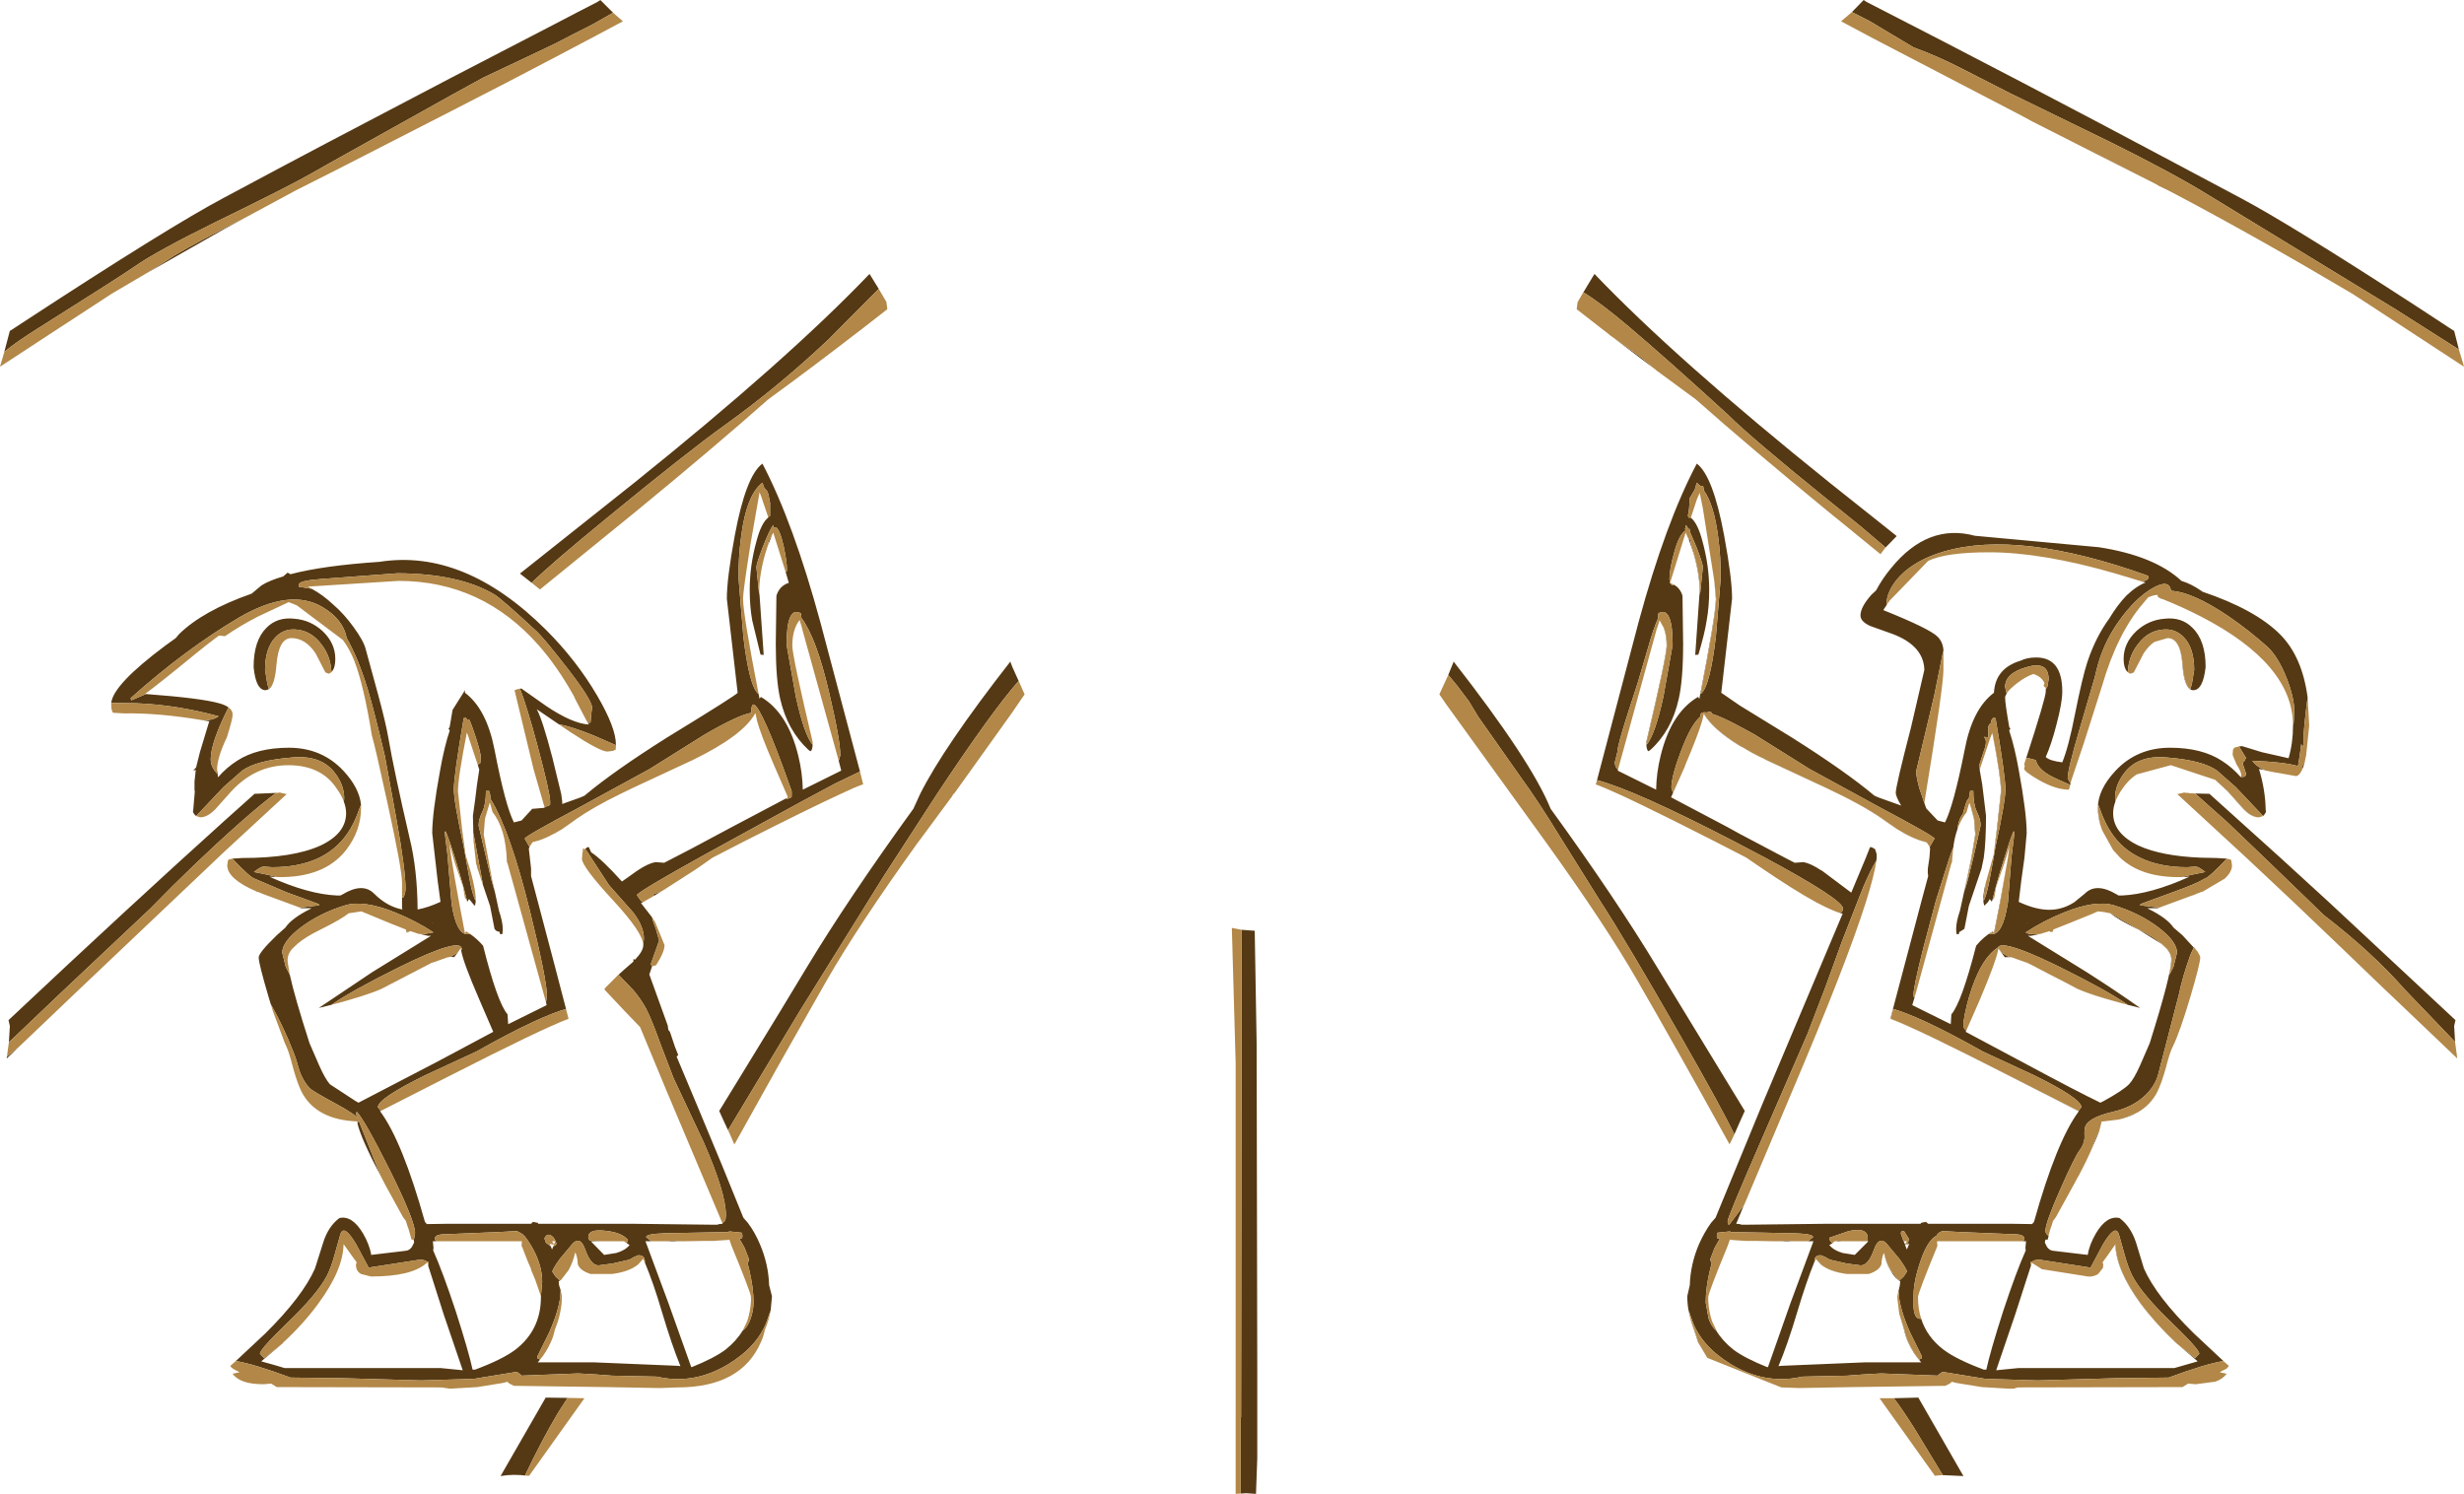 <?xml version="1.0" encoding="UTF-8" standalone="no"?>
<svg xmlns:ffdec="https://www.free-decompiler.com/flash" xmlns:xlink="http://www.w3.org/1999/xlink" ffdec:objectType="shape" height="235.05px" width="387.65px" xmlns="http://www.w3.org/2000/svg">
  <g transform="matrix(1.0, 0.0, 0.0, 1.0, 269.05, 45.95)">
    <path d="M22.3 -44.05 L24.15 -45.95 24.6 -45.65 Q49.0 -33.15 73.2 -20.25 L83.35 -14.85 Q91.1 -10.75 110.75 2.0 L115.1 4.85 116.85 6.0 117.05 6.1 117.8 9.05 107.9 2.75 78.25 -15.35 Q72.8 -18.7 63.25 -23.45 L47.25 -31.25 39.7 -35.1 Q35.95 -37.05 32.0 -38.5 L25.05 -42.65 22.3 -44.05 M70.1 -17.0 L60.8 -21.7 Q61.35 -21.45 61.95 -21.15 L70.1 -17.0 M91.7 68.15 L91.8 67.75 91.9 65.95 Q91.9 63.85 90.7 60.75 89.35 57.35 87.65 55.8 84.8 53.25 81.6 51.05 75.8 47.1 72.3 47.0 L72.5 47.0 Q72.25 45.05 69.5 46.65 L68.95 47.0 Q66.2 48.85 63.65 52.75 62.4 54.7 61.65 56.7 61.05 58.2 60.5 60.65 L58.1 68.85 Q56.25 75.15 56.25 76.5 L56.7 77.35 56.65 77.55 54.85 76.75 Q51.55 75.35 51.25 73.65 L50.1 73.35 49.7 73.4 Q52.8 63.85 52.8 62.85 L52.8 62.5 53.05 62.1 53.25 60.95 Q53.25 58.0 49.85 59.0 46.4 59.95 46.4 62.15 L46.65 63.15 46.4 63.7 Q46.4 64.75 47.05 68.4 L47.1 68.55 47.25 68.65 47.05 69.0 Q47.9 71.55 48.55 75.2 49.8 82.0 49.8 85.15 L49.45 89.0 48.95 92.6 48.55 95.95 48.65 96.0 Q51.25 97.2 53.35 97.2 55.45 97.2 57.3 96.0 L58.95 94.65 Q60.75 92.85 64.0 94.8 L64.25 94.95 64.8 94.95 Q69.3 94.75 75.4 92.0 L74.2 92.05 75.7 91.7 77.9 91.25 Q76.9 90.45 76.4 90.4 L75.05 90.5 Q70.7 90.5 67.65 89.0 64.9 87.7 63.2 85.2 62.1 83.65 61.25 81.15 L61.05 80.7 61.05 81.15 Q61.05 82.95 61.65 84.65 61.0 82.95 61.0 81.15 61.0 78.3 63.75 75.35 67.15 71.7 72.35 71.7 77.35 71.7 80.5 73.75 82.15 74.8 83.5 76.35 L83.5 76.3 83.6 76.3 84.1 76.25 84.25 76.05 84.3 75.75 83.8 74.25 Q83.8 73.95 84.05 73.8 L84.3 73.3 83.2 71.5 83.7 71.45 86.8 72.4 91.0 73.35 Q91.7 70.95 91.7 68.25 L91.7 68.15 M70.85 48.2 L70.9 48.15 71.1 48.3 70.85 48.2 M94.0 63.8 Q93.35 68.65 93.35 70.4 L93.4 71.1 93.35 71.55 93.0 71.15 92.75 72.95 92.5 74.45 92.5 74.6 Q90.4 73.95 85.3 73.75 85.85 74.6 87.2 75.2 L86.35 75.05 Q87.35 78.35 87.4 81.5 87.55 81.8 87.2 82.2 L87.0 82.45 82.7 77.9 79.75 75.3 Q77.5 73.7 72.05 73.25 67.3 72.75 65.1 75.75 63.7 77.6 63.7 79.65 L63.75 80.2 Q63.4 81.1 63.4 82.0 63.4 85.2 67.4 87.1 71.0 88.75 77.2 89.0 L79.65 89.05 81.3 89.15 Q78.5 92.1 77.8 92.3 76.5 93.1 72.75 94.45 L68.5 96.0 67.7 96.3 67.65 96.5 70.65 96.85 70.4 96.95 68.8 96.95 68.95 97.05 Q71.95 98.55 72.9 100.0 L74.3 101.2 76.7 103.8 76.1 103.1 75.55 104.3 Q74.3 107.8 73.75 110.5 L70.5 123.05 Q70.0 124.9 68.5 126.35 66.55 128.25 63.3 129.0 59.25 129.95 58.95 131.55 58.85 132.05 58.9 133.15 58.8 134.15 58.15 135.0 57.3 136.15 55.1 141.15 52.75 146.45 52.75 147.7 52.75 148.2 53.25 148.5 L53.1 149.1 52.75 149.1 52.65 149.55 53.0 150.25 Q53.4 150.8 53.95 150.85 L59.4 151.5 Q59.65 149.9 60.7 148.1 62.4 145.25 64.4 145.7 66.15 147.0 67.0 149.55 L68.25 153.65 Q70.2 158.05 76.1 163.85 L80.75 168.2 Q77.95 168.65 72.15 170.8 L63.8 170.9 51.55 171.25 43.3 171.0 36.55 169.9 35.8 170.45 35.95 170.5 26.9 170.15 24.2 170.3 21.55 170.5 14.55 170.65 14.05 170.75 Q8.55 171.85 3.35 168.75 -1.35 165.9 -2.8 161.9 L-3.4 160.2 Q-3.15 161.7 -2.5 163.25 L-1.85 165.25 -0.45 167.7 -1.9 165.25 -2.55 163.25 Q-3.6 160.55 -3.6 158.0 L-3.2 156.25 Q-3.1 152.95 -1.75 149.8 -0.9 147.9 0.15 146.45 L0.85 145.65 8.2 127.8 20.85 97.8 20.4 97.7 Q20.9 97.5 20.9 97.0 20.9 95.6 8.65 89.0 L4.65 86.9 3.8 86.45 Q-11.85 78.35 -17.8 76.8 L-11.25 51.9 Q-7.0 36.25 -2.1 27.0 0.45 28.9 2.2 38.3 3.45 45.05 3.45 48.25 L2.6 55.65 1.75 63.05 4.65 65.05 12.95 70.15 Q21.4 75.5 25.85 79.25 L26.55 79.55 30.05 80.8 Q29.2 79.35 29.2 78.8 29.2 77.75 31.6 68.5 L33.7 59.45 Q33.6 55.65 28.7 53.8 L25.2 52.55 Q23.65 51.85 23.65 50.9 23.65 49.55 25.4 47.6 L26.05 47.0 26.1 46.95 Q27.15 45.0 28.5 43.4 34.25 36.35 41.65 38.35 L61.15 40.15 Q69.9 41.5 74.15 45.45 75.65 45.9 77.25 47.0 L77.45 47.15 Q85.75 49.95 89.65 53.85 93.15 57.35 94.0 63.8 M93.25 74.9 L93.05 74.8 93.6 73.75 93.25 74.9 M86.3 82.65 Q85.15 82.65 83.9 81.35 L81.4 78.55 79.45 76.75 81.45 78.55 83.95 81.35 Q85.15 82.6 86.3 82.65 M117.2 118.0 L116.2 116.95 109.3 109.75 Q104.05 103.8 96.5 98.0 L94.45 96.0 87.2 89.0 81.35 83.4 76.3 78.9 78.55 78.95 89.7 89.0 97.35 96.0 117.25 114.55 117.25 114.6 117.05 115.5 117.2 118.0 M67.95 45.55 L68.65 45.35 69.0 45.0 68.9 44.65 Q48.55 37.35 36.7 40.85 32.3 42.15 29.8 44.75 28.75 45.9 28.25 47.0 27.75 48.05 27.75 49.1 L27.75 49.25 28.2 48.6 27.3 49.95 27.25 50.05 Q34.6 53.0 35.8 54.25 36.6 55.05 36.7 56.3 L36.7 56.45 36.55 57.05 35.25 63.5 32.4 75.45 Q32.4 76.1 32.9 78.05 L33.7 80.4 34.0 81.25 35.8 83.15 36.95 83.45 Q38.3 80.8 40.05 72.0 41.25 65.6 44.65 63.05 44.85 59.2 48.85 58.0 49.85 57.5 51.3 57.5 55.4 57.5 55.4 62.85 55.4 64.6 54.5 68.0 53.7 71.15 52.8 73.15 53.35 73.75 55.4 74.0 56.4 71.55 57.4 66.4 58.55 60.65 59.35 58.2 60.65 54.3 62.8 51.35 64.1 49.2 65.5 47.75 L66.35 47.0 Q67.4 46.15 68.5 45.7 L67.95 45.55 M-14.5 75.15 L-14.55 75.3 -8.5 78.3 Q-8.45 75.65 -7.8 73.0 -6.15 66.2 -1.9 63.7 L-1.7 64.0 Q0.9 50.7 0.9 48.25 L0.65 45.45 0.95 48.25 Q0.95 50.65 -1.5 63.25 -0.05 62.2 0.9 54.25 L1.65 45.1 Q1.7 41.8 1.25 38.45 0.6 33.45 -1.0 31.2 L-1.0 31.05 -1.1 30.55 -1.5 30.5 -1.55 30.5 -2.1 30.0 -2.4 31.0 -2.4 31.05 -3.25 32.5 Q-3.25 34.3 -3.5 35.15 L-3.4 35.5 -3.05 35.5 -2.9 35.1 -3.05 35.5 Q-1.95 36.35 -1.2 39.25 -0.15 43.05 -0.15 46.85 -0.15 49.5 -0.55 51.7 -0.85 53.7 -1.85 57.05 L-2.35 57.1 -1.65 47.1 Q-1.65 44.45 -2.6 41.15 L-3.35 38.95 -3.3 38.75 -3.15 39.0 -2.95 39.9 -2.55 41.15 Q-1.6 44.45 -1.6 47.1 L-1.6 47.15 -1.65 47.7 -1.55 47.2 -1.15 43.3 Q-1.15 42.75 -2.15 40.15 L-3.15 37.8 -3.15 37.75 -3.25 37.25 -3.4 37.3 -3.8 36.65 -3.95 37.3 -3.85 37.5 Q-4.9 38.15 -5.65 40.95 -6.4 43.6 -6.4 45.15 L-6.35 45.75 -6.0 46.15 -5.7 46.05 Q-4.7 46.6 -4.35 47.8 L-4.25 55.35 Q-4.25 61.0 -4.95 64.05 -6.05 69.0 -9.4 72.05 L-9.7 72.25 Q-10.05 72.1 -10.05 70.8 -6.85 57.25 -6.85 55.65 -6.85 54.0 -7.3 52.85 L-7.3 52.75 Q-6.8 53.95 -6.8 55.65 -6.8 57.25 -10.0 70.8 L-10.0 71.25 Q-8.65 69.6 -7.35 63.65 L-5.9 55.5 Q-5.9 49.3 -8.15 50.55 L-8.2 51.35 Q-8.95 53.05 -9.75 55.9 L-11.4 61.5 -13.15 66.9 Q-14.6 71.5 -14.6 72.4 L-14.8 73.2 -15.0 74.0 Q-15.0 74.7 -14.5 75.15 M-1.15 34.0 L-1.65 31.6 -1.65 31.5 -1.15 34.0 M27.55 40.25 L27.6 40.2 23.85 37.0 18.9 33.0 Q6.45 22.95 2.8 19.3 -7.05 10.3 -12.85 5.4 -17.35 1.6 -19.95 0.05 L-20.4 0.8 -18.2 -2.85 Q-5.35 10.6 18.8 30.0 L27.6 37.0 29.35 38.4 27.55 40.25 M-15.4 7.05 L-10.85 10.3 -8.6 12.2 -15.4 7.05 M34.0 86.55 L34.05 86.55 34.55 87.3 35.3 86.0 Q35.3 85.65 26.55 81.0 L15.65 75.05 6.95 69.6 4.65 68.35 Q1.75 66.8 0.25 66.35 L0.2 66.2 0.1 66.0 -0.55 66.15 Q-1.55 66.0 -1.55 66.7 L-1.55 66.8 Q-2.95 68.05 -4.3 71.5 -6.1 76.05 -6.1 78.0 L-5.85 78.8 -5.65 78.4 -6.15 79.5 2.75 84.2 4.65 85.25 11.75 89.0 13.3 89.8 14.7 89.7 Q15.8 89.9 17.4 90.95 L17.6 91.05 22.2 94.5 24.5 89.0 25.15 87.35 25.4 87.35 25.95 87.65 26.2 88.45 26.2 89.0 26.15 89.45 Q25.25 90.9 24.1 93.6 L23.15 96.0 20.75 102.15 18.1 109.45 15.3 116.75 7.85 133.9 Q2.75 145.6 2.75 146.2 L2.8 146.65 3.0 146.75 5.3 143.7 4.1 146.6 4.65 146.65 4.95 146.75 5.6 146.75 18.5 146.6 33.1 146.6 33.2 146.45 33.95 146.3 34.3 146.6 47.25 146.6 50.65 146.65 50.95 146.3 Q54.5 133.6 58.0 128.9 L47.2 123.4 Q32.45 115.85 28.35 114.35 L33.2 96.0 34.3 91.9 Q34.2 91.4 34.25 90.7 L34.5 89.0 34.6 87.6 Q34.6 87.2 34.0 86.55 M-1.0 66.35 L-1.0 66.25 Q0.35 68.75 4.65 71.35 6.5 72.5 8.9 73.65 L18.35 78.05 20.3 79.0 Q24.5 81.05 27.15 82.9 L27.7 83.3 29.4 84.5 30.75 85.25 Q32.45 86.2 33.85 86.5 L33.95 86.55 Q31.95 86.1 29.4 84.5 L27.65 83.3 27.1 82.9 Q23.85 80.65 18.3 78.05 L8.85 73.65 4.65 71.4 Q0.4 68.8 -1.0 66.35 M41.05 81.2 L41.05 81.05 41.55 82.85 41.75 85.35 41.15 89.0 40.45 92.35 40.0 94.35 40.55 92.45 41.4 89.0 42.55 83.95 Q42.55 82.95 41.95 81.75 41.4 80.6 41.4 78.5 L40.9 78.5 40.7 79.7 Q40.4 79.85 40.2 80.6 L39.8 81.9 39.8 82.1 Q39.1 82.85 38.9 84.55 38.45 85.8 38.25 87.4 L37.9 88.3 37.65 89.0 35.5 95.8 35.45 96.0 33.5 103.35 Q32.0 109.3 32.0 110.5 32.0 111.1 32.15 110.9 L32.4 110.15 31.8 112.2 37.85 115.2 37.95 113.65 Q39.55 111.8 41.85 102.85 43.0 101.45 44.45 100.6 L44.5 100.65 43.9 101.0 44.3 101.05 Q46.05 101.05 46.8 96.3 L46.85 96.0 47.2 91.5 47.4 89.0 47.45 88.55 47.9 84.9 47.7 84.9 Q47.05 86.5 46.3 89.0 45.65 91.0 44.95 93.55 L44.9 93.75 44.4 95.7 44.25 95.9 44.0 95.5 43.7 96.0 43.15 96.55 43.1 96.45 43.0 96.0 42.95 95.65 Q42.95 94.6 43.4 92.8 L43.0 95.65 43.0 95.85 Q43.45 95.05 43.9 92.8 L44.6 89.0 44.9 87.25 Q46.45 80.15 46.45 78.25 46.45 76.15 44.9 67.05 L44.55 67.0 Q44.25 67.15 44.15 67.85 43.75 68.05 43.75 68.65 L43.75 70.05 43.05 70.0 Q43.7 70.5 43.1 72.1 L42.3 74.55 Q42.3 74.95 42.4 74.95 L42.45 74.95 42.65 74.4 42.4 75.15 42.8 77.45 43.1 79.9 43.4 82.4 Q43.4 86.5 43.05 89.0 L42.7 90.7 40.9 96.0 40.7 96.6 40.0 100.2 39.3 100.65 39.25 100.6 39.1 101.05 38.75 101.0 38.7 100.25 Q38.7 99.1 39.3 97.35 L39.6 96.0 40.4 92.35 41.1 89.0 41.7 85.35 41.5 82.85 41.05 81.2 M72.0 54.45 Q74.0 54.45 74.35 58.6 74.6 61.85 75.55 62.5 L75.8 61.6 76.15 59.45 Q76.15 56.0 74.5 54.3 73.05 52.8 70.9 53.15 68.8 53.45 67.35 55.35 65.85 57.2 65.7 59.8 L66.0 60.0 66.15 60.05 66.1 60.05 Q65.05 59.65 65.05 57.7 65.05 55.25 67.05 53.35 68.95 51.6 71.5 51.4 74.2 51.1 75.9 52.85 77.95 54.85 77.95 59.0 77.55 62.65 76.0 62.65 74.6 62.65 74.3 58.6 74.0 54.5 72.0 54.45 M44.4 69.4 L44.4 69.3 Q45.8 76.45 45.8 78.55 L45.15 84.55 44.6 88.55 45.1 84.55 45.75 78.55 Q45.75 76.45 44.4 69.4 M47.1 87.15 L47.15 86.8 46.85 89.0 45.65 96.0 44.7 100.9 44.65 100.85 45.6 96.0 46.85 89.0 47.1 87.15 M61.95 97.55 L63.0 97.75 67.5 100.35 Q69.75 101.45 71.05 102.55 L71.15 102.65 71.9 103.35 Q72.6 104.2 72.6 105.0 L72.6 105.1 72.6 105.35 72.4 106.6 72.25 107.45 72.9 106.15 73.45 103.95 Q73.45 102.2 70.5 99.95 67.5 97.7 63.55 96.5 60.65 95.6 55.6 97.65 52.4 98.95 49.65 100.75 49.85 101.05 51.3 101.05 L51.9 101.0 52.15 100.95 50.45 101.3 50.0 101.3 59.3 107.05 Q64.15 110.15 67.65 112.65 60.75 110.95 57.8 109.65 52.7 106.9 50.0 105.6 L49.8 105.5 49.85 105.5 50.05 105.6 57.85 109.65 Q60.35 110.75 65.7 112.15 62.55 109.95 55.2 106.3 48.1 102.8 46.05 102.8 L46.05 102.75 45.95 102.8 Q45.4 102.85 45.25 103.15 42.85 104.7 41.2 109.45 40.25 112.2 39.85 114.9 L39.85 115.6 Q40.0 116.0 40.3 116.2 L40.2 116.4 49.1 121.15 Q57.75 125.8 61.4 127.55 L61.9 127.3 Q64.9 125.65 65.9 124.65 66.7 123.8 67.65 121.65 L69.15 118.2 Q72.55 107.4 72.55 105.0 72.55 104.2 71.85 103.35 L71.1 102.65 71.0 102.55 67.45 100.35 Q64.1 98.7 62.95 97.75 L61.95 97.55 M49.75 99.35 L49.85 99.3 49.75 99.3 49.75 99.35 M47.35 104.65 L46.35 104.65 45.35 103.3 45.35 103.2 45.4 103.3 45.85 103.95 46.95 104.6 47.35 104.65 M59.85 135.25 L60.35 133.9 Q60.75 132.75 61.2 132.1 L59.85 135.25 M51.0 123.25 L42.9 119.5 Q37.85 116.65 34.1 114.9 30.75 113.35 28.8 112.8 L28.75 113.0 28.4 114.35 Q32.45 115.85 47.25 123.4 L57.95 128.85 58.4 128.25 Q58.4 126.9 51.0 123.25 M64.3 130.2 L65.05 130.0 66.15 129.55 67.3 129.05 Q66.0 129.8 64.3 130.2 M-41.2 60.25 L-40.35 58.15 Q-28.1 73.85 -25.1 81.3 -14.95 95.3 -8.3 106.3 L5.45 128.85 4.75 130.4 3.8 132.55 Q2.2 129.05 -4.55 117.25 -13.15 102.2 -17.5 95.5 L-23.5 85.9 Q-27.05 80.1 -29.75 76.4 L-36.5 66.8 -37.95 64.4 -39.75 62.0 -41.2 60.25 M15.4 149.35 L16.2 148.7 Q16.2 148.2 13.4 148.1 L3.3 147.9 3.25 147.95 3.15 147.8 1.2 148.0 1.1 148.1 1.05 148.5 Q1.05 148.9 1.2 148.9 L1.55 148.9 0.7 150.4 0.05 152.1 0.05 152.4 0.15 152.65 0.25 152.75 0.0 153.75 Q-0.7 156.6 -0.7 159.0 L-0.25 161.5 Q0.2 162.8 0.95 163.4 1.95 165.05 3.65 166.4 5.45 167.75 8.95 169.15 L9.1 169.15 12.65 159.05 16.25 149.35 15.4 149.35 M11.05 149.35 L12.05 149.25 12.95 149.35 11.05 149.35 M30.85 149.85 L31.15 149.55 31.25 148.95 30.5 147.75 30.25 147.75 Q30.0 147.8 30.0 148.15 L30.3 149.0 30.6 149.7 30.65 149.85 30.85 149.55 30.7 149.85 30.75 149.9 30.65 149.9 30.95 150.65 31.3 149.8 31.35 149.75 30.85 149.85 M49.25 149.35 L49.45 149.0 Q49.45 148.25 47.85 148.25 L39.3 147.9 36.55 147.75 Q35.8 148.0 35.65 148.45 34.25 149.15 33.15 152.3 32.0 155.6 32.0 157.9 L32.0 159.75 Q32.15 161.55 33.0 161.55 L33.2 161.55 Q34.1 164.4 36.7 166.4 38.75 167.95 43.05 169.55 L43.45 169.55 Q44.05 166.75 46.1 160.35 48.15 154.15 49.65 150.8 L49.6 150.4 49.7 149.35 49.25 149.35 M27.35 151.2 L27.35 151.1 Q27.7 152.65 28.4 153.9 L29.55 155.4 29.75 155.55 30.45 154.9 30.95 154.15 Q30.95 153.75 29.75 152.1 L27.7 149.65 Q26.55 148.55 25.8 150.6 24.9 153.15 23.7 153.15 L21.45 152.85 19.05 152.3 Q18.55 152.15 18.05 151.8 L17.4 151.55 Q16.4 151.55 16.4 152.5 L16.4 152.6 Q15.1 155.8 13.7 160.5 12.15 165.7 10.75 169.0 L11.25 168.95 24.5 168.4 33.2 168.4 Q31.95 167.05 31.15 165.25 30.75 164.4 30.5 163.25 L29.75 160.75 30.55 163.25 Q30.8 164.4 31.2 165.25 31.9 166.8 32.9 168.0 L33.05 167.85 Q33.3 168.0 33.3 167.45 L31.45 163.7 Q29.65 159.65 29.65 157.1 L29.65 157.05 29.5 157.8 29.85 156.25 29.9 155.65 Q29.1 155.25 28.35 153.9 27.65 152.7 27.35 151.2 M16.65 152.15 L16.65 152.1 17.45 153.0 Q18.85 154.15 21.55 154.5 L21.5 154.5 Q18.8 154.15 17.4 153.0 L16.65 152.15 M19.25 149.65 L18.75 149.95 Q19.45 150.8 20.85 151.2 L22.75 151.5 24.9 149.35 24.75 149.35 24.8 148.9 Q24.8 147.1 21.8 147.75 L18.75 148.8 Q18.75 149.3 19.25 149.65 M20.85 149.35 L19.85 149.35 20.15 149.25 20.85 149.35 M38.05 171.45 L38.15 171.5 38.05 171.45 M28.9 174.05 L32.75 173.95 39.85 186.3 36.6 186.15 32.2 178.9 Q30.25 175.8 28.9 174.05 M63.75 149.85 L63.8 149.8 Q63.85 153.85 67.8 159.2 70.1 162.35 73.35 165.35 L73.35 165.4 Q70.1 162.35 67.75 159.2 63.85 153.9 63.75 149.85 M73.6 165.6 L76.3 167.75 76.95 167.05 Q76.95 166.35 72.7 162.25 67.9 157.65 66.4 154.75 65.75 153.45 65.2 151.45 L64.3 148.25 Q63.75 146.55 61.8 149.85 L59.85 153.5 51.8 152.25 Q50.95 152.25 50.55 152.65 L50.45 152.55 50.4 152.9 50.5 153.1 48.0 160.85 45.0 169.65 48.55 169.3 73.05 169.3 76.7 168.25 73.6 165.6 M50.65 152.7 L50.65 152.65 50.75 152.8 52.2 153.75 50.7 152.8 50.65 152.7 M-246.1 -2.9 L-245.6 -3.2 -241.6 -5.75 Q-238.05 -7.9 -230.1 -11.9 L-233.8 -9.9 -246.1 -2.9 M-172.6 -43.95 L-175.75 -42.15 Q-176.9 -41.55 -179.0 -40.5 L-181.7 -39.1 -185.9 -37.1 -193.0 -33.75 -198.0 -31.0 -217.35 -20.2 -217.7 -20.0 -219.9 -18.75 Q-223.55 -16.65 -234.85 -11.15 -244.3 -6.5 -247.9 -4.0 -249.95 -2.55 -262.9 5.6 -266.5 7.85 -268.35 9.4 L-268.45 9.7 -267.5 6.1 -267.3 6.0 -265.55 4.85 Q-242.4 -10.3 -233.8 -14.85 L-224.15 -20.0 -217.35 -23.6 -198.0 -33.75 -181.7 -42.2 -178.25 -44.0 -175.05 -45.65 -174.6 -45.95 -172.65 -44.0 -172.6 -43.95 M-185.4 45.75 L-187.25 44.3 -169.25 30.0 Q-145.1 10.6 -132.25 -2.85 L-130.8 -0.5 -138.75 7.5 Q-146.65 14.95 -155.1 21.0 -160.95 25.2 -173.5 35.5 -182.6 42.95 -185.4 45.75 M-17.95 77.35 L-17.65 77.6 -18.0 77.45 -17.95 77.35 M-148.2 35.4 L-147.9 35.25 -147.9 33.15 -148.15 31.9 Q-148.3 31.2 -148.8 30.85 L-149.1 30.0 Q-151.6 31.9 -152.45 38.45 -152.9 41.8 -152.85 45.1 L-152.1 54.25 Q-151.15 62.2 -149.7 63.25 L-149.55 64.0 -149.35 63.7 Q-145.1 66.2 -143.45 73.0 -142.8 75.65 -142.75 78.3 L-136.7 75.3 -137.1 73.75 -136.85 72.9 Q-136.85 70.45 -138.6 63.05 -140.6 54.45 -142.95 51.3 L-142.9 51.85 -143.05 50.55 Q-145.3 49.3 -145.3 55.5 L-143.85 63.65 Q-142.55 69.6 -141.2 71.25 -141.25 72.15 -141.55 72.25 L-141.85 72.05 Q-145.15 69.0 -146.3 64.05 -147.0 61.0 -147.0 55.35 L-146.9 47.8 Q-146.45 46.25 -144.95 45.75 L-145.45 44.05 -145.25 43.9 -145.25 43.6 Q-145.25 42.4 -145.75 40.05 -146.35 37.35 -147.0 37.0 L-147.3 37.05 -147.4 36.65 Q-148.0 37.45 -149.05 40.15 -150.05 42.75 -150.05 43.3 L-149.65 47.2 -149.55 47.7 -149.55 47.75 -148.9 57.1 -149.4 57.05 -150.7 51.7 Q-151.1 49.5 -151.1 46.85 -151.1 43.05 -150.05 39.25 -149.3 36.35 -148.2 35.5 L-148.2 35.4 M-181.15 68.0 L-184.6 65.65 Q-183.7 67.3 -182.15 73.25 L-180.75 79.0 -180.6 80.15 -180.6 80.55 -177.8 79.55 -177.1 79.25 -176.8 79.0 Q-172.35 75.3 -164.2 70.15 -153.0 63.3 -153.0 63.05 L-153.85 55.65 -154.7 48.25 Q-154.7 45.05 -153.45 38.3 -151.7 28.9 -149.1 27.0 -144.25 36.25 -140.0 51.9 L-133.75 75.45 -137.6 77.3 Q-142.15 79.7 -150.4 84.25 -168.85 94.3 -168.85 94.9 L-168.2 95.8 -167.9 96.0 -168.2 96.15 -166.45 98.4 -166.4 98.75 -165.85 100.25 -165.35 102.05 -166.65 105.7 -166.5 106.2 -166.85 107.25 -166.9 107.35 -166.85 107.5 -164.0 115.4 -163.9 116.1 -163.65 116.4 -162.9 118.65 -162.35 120.05 -162.6 120.3 -159.45 127.8 Q-154.9 138.65 -152.1 145.65 L-151.4 146.45 Q-150.3 147.9 -149.5 149.8 -148.15 152.95 -148.05 156.25 L-147.6 158.0 -147.8 160.2 -148.4 161.9 Q-149.85 165.9 -154.55 168.75 -159.75 171.85 -165.25 170.75 L-165.75 170.65 -172.75 170.5 -175.4 170.3 -178.1 170.15 -187.15 170.5 -187.0 170.45 Q-187.3 170.2 -187.75 169.9 L-194.5 171.0 -202.75 171.25 -215.0 170.9 -223.35 170.8 Q-229.15 168.65 -231.95 168.2 L-227.3 163.85 Q-221.45 158.05 -219.5 153.65 L-218.2 149.55 Q-217.4 147.0 -215.65 145.7 -213.65 145.25 -211.95 148.1 -210.9 149.9 -210.65 151.5 L-205.2 150.85 Q-204.65 150.8 -204.25 150.25 L-203.9 149.55 -203.95 149.2 -203.75 148.05 Q-203.75 146.15 -207.8 138.0 -211.7 130.25 -212.9 129.0 L-213.0 129.1 -213.0 129.45 -212.8 129.95 -212.65 130.15 Q-212.95 129.5 -216.05 127.8 -219.85 125.75 -220.35 125.25 -221.4 124.1 -221.95 122.5 -222.45 120.65 -222.9 119.55 -224.55 115.35 -226.45 112.05 L-226.8 110.9 Q-228.35 105.65 -228.35 104.7 -228.35 103.95 -225.5 101.2 L-224.15 100.0 Q-223.2 98.55 -220.2 97.05 L-220.05 96.95 -221.65 96.95 -221.9 96.85 -218.85 96.5 -218.9 96.3 -223.95 94.45 -229.0 92.3 Q-229.7 92.1 -232.5 89.15 L-230.9 89.05 Q-222.95 89.05 -218.65 87.1 -214.6 85.2 -214.6 82.0 -214.6 81.15 -214.95 80.2 L-214.9 79.65 Q-214.9 77.6 -216.3 75.75 -218.5 72.75 -223.25 73.25 -228.7 73.7 -230.95 75.3 L-233.9 77.9 -238.2 82.45 -238.45 82.2 Q-238.8 81.8 -238.65 81.5 L-238.4 78.55 -238.45 78.4 -238.45 77.0 -238.25 75.2 -238.65 75.3 -238.2 74.8 -237.6 72.4 -236.15 67.6 -236.1 67.55 -237.0 67.4 Q-235.6 67.4 -234.65 66.75 -241.25 64.95 -247.65 64.7 L-251.55 64.65 Q-251.25 61.75 -243.0 55.6 L-241.4 54.45 -240.9 53.85 Q-237.15 50.15 -229.45 47.45 L-227.9 46.15 Q-226.6 45.35 -224.5 44.75 L-223.8 44.15 Q-223.6 44.25 -223.35 44.4 -218.25 43.05 -209.35 42.45 -196.0 40.35 -183.15 53.15 -178.35 57.95 -175.1 63.5 -172.15 68.55 -172.15 71.2 L-172.15 71.3 -175.7 69.75 Q-179.2 68.35 -181.15 68.0 M-164.5 94.0 L-166.15 95.0 -166.35 94.8 -165.1 94.35 -164.5 94.0 M-148.25 39.9 L-148.05 39.0 -147.6 38.2 -147.6 38.25 -148.25 39.9 M-145.15 79.55 L-145.4 79.7 -145.25 79.75 -144.7 79.6 -144.5 79.4 -144.5 78.55 Q-146.1 73.95 -147.65 70.1 -150.85 62.4 -150.85 66.1 L-150.8 66.2 Q-152.8 66.5 -158.15 69.6 L-166.85 75.05 -177.75 81.0 Q-186.5 85.65 -186.5 86.0 L-185.75 87.3 -185.85 87.6 -185.5 90.7 -185.5 91.9 -181.8 105.9 -180.0 112.8 Q-181.95 113.35 -185.3 114.9 -189.05 116.65 -194.1 119.5 L-202.2 123.25 Q-209.6 126.9 -209.6 128.25 L-209.15 128.85 -209.25 128.9 Q-205.75 133.6 -202.2 146.3 L-201.9 146.65 -198.5 146.6 -185.5 146.6 -185.2 146.3 -184.45 146.45 -184.35 146.6 -169.7 146.6 -156.85 146.75 -156.2 146.75 -155.9 146.65 -155.35 146.6 -155.4 146.5 -155.0 146.15 Q-154.85 145.9 -154.85 145.2 -154.85 141.75 -158.35 133.75 L-163.1 123.65 -165.2 118.15 Q-166.5 114.5 -167.4 112.75 -168.25 111.2 -169.4 109.85 L-171.75 107.4 -172.1 107.75 -170.9 106.65 -169.4 105.35 -169.4 104.95 -169.15 105.05 Q-167.9 103.75 -167.85 102.85 L-167.75 101.7 Q-167.75 99.85 -169.4 97.65 L-173.25 93.3 -176.7 88.0 -177.0 87.65 -176.65 87.35 -176.4 87.35 -176.05 88.15 Q-174.3 89.3 -171.2 92.75 L-168.8 91.05 -168.65 90.95 Q-167.05 89.9 -165.95 89.7 L-164.55 89.8 Q-160.8 87.9 -153.95 84.2 L-145.15 79.55 M-181.95 85.25 L-180.6 84.5 -181.8 85.2 -181.95 85.25 M-108.45 61.95 L-108.8 61.2 Q-113.1 66.1 -121.65 79.0 L-130.05 91.95 -143.15 113.0 -154.5 131.85 -154.15 132.65 -155.2 130.4 -155.9 128.85 -151.7 122.0 -146.2 113.0 -142.15 106.3 Q-135.5 95.3 -125.35 81.3 L-124.3 79.0 Q-120.6 71.6 -110.1 58.15 L-109.8 58.95 -108.45 61.95 M-119.15 79.15 L-119.05 79.0 -118.9 78.75 -118.85 78.8 -119.05 79.0 -119.15 79.15 M-152.2 163.4 Q-151.4 162.85 -150.95 161.5 -150.5 160.2 -150.5 159.0 -150.5 156.6 -151.2 153.75 L-151.45 152.75 -151.35 152.65 -151.25 152.4 -151.25 152.1 -151.9 150.4 -152.75 148.9 -152.4 148.9 Q-152.25 148.9 -152.25 148.5 L-152.3 148.1 -152.4 148.0 -154.35 147.8 -154.45 147.95 -154.5 147.9 -164.6 148.1 Q-167.4 148.2 -167.4 148.7 L-166.6 149.35 -167.5 149.35 -163.9 159.05 -160.3 169.15 -160.2 169.15 Q-156.7 167.75 -154.9 166.4 -153.2 165.05 -152.2 163.4 M-164.15 149.35 L-163.25 149.25 -162.25 149.35 -164.15 149.35 M-73.7 100.35 L-71.65 100.5 -71.35 118.25 -71.25 169.25 -71.25 183.5 -71.45 189.1 -73.0 189.0 -73.85 189.05 -73.85 177.15 -73.8 177.0 -73.7 100.35 M-246.1 63.25 Q-237.4 63.9 -234.6 64.7 -233.65 64.95 -233.1 65.35 -235.9 70.9 -235.9 73.5 -235.9 74.8 -234.75 75.9 L-234.8 75.95 -234.75 76.35 Q-233.4 74.8 -231.75 73.75 -228.6 71.7 -223.6 71.7 -218.4 71.7 -215.0 75.35 -212.5 78.05 -212.25 80.7 L-212.45 81.15 Q-213.3 83.65 -214.4 85.2 -218.05 90.5 -226.25 90.5 L-227.6 90.4 Q-228.1 90.45 -229.1 91.25 L-226.9 91.7 -225.4 92.05 -226.65 92.0 Q-220.55 94.75 -216.05 94.95 L-215.5 94.95 -215.2 94.8 Q-212.0 92.85 -210.2 94.65 -208.15 96.7 -205.75 97.15 L-205.8 96.85 -205.8 95.3 -205.6 95.25 Q-205.25 94.65 -205.25 93.85 -205.25 90.9 -206.7 82.85 L-208.5 73.0 Q-210.15 66.0 -211.2 62.5 -212.7 57.6 -214.5 54.45 -215.05 51.5 -218.35 49.55 -223.45 46.55 -231.5 51.25 -239.95 56.25 -248.5 63.9 L-248.4 64.25 -246.1 63.25 M-220.0 46.7 Q-218.25 47.65 -216.65 49.15 -214.95 50.6 -213.4 52.75 -211.8 54.95 -211.5 56.25 L-209.6 63.2 Q-208.35 67.8 -207.95 70.15 -207.05 75.4 -204.6 85.95 -203.4 90.8 -203.35 97.15 -201.7 96.85 -199.75 95.95 L-200.2 92.6 -201.05 85.15 Q-201.05 82.0 -199.8 75.2 -199.15 71.55 -198.3 69.0 L-198.5 68.65 -198.35 68.55 -198.3 68.4 -197.85 65.75 -195.9 62.65 -195.9 63.05 Q-192.5 65.6 -191.25 72.0 -189.55 80.8 -188.2 83.45 L-187.0 83.15 -185.3 81.3 -185.1 81.3 -183.35 81.15 -183.4 81.0 -183.35 81.0 -182.75 80.85 -182.5 80.65 -182.5 80.15 Q-182.5 78.8 -184.55 71.15 -186.15 65.2 -187.25 62.4 L-187.0 62.4 -183.1 65.15 Q-179.0 67.9 -176.4 68.05 L-176.8 67.4 -176.55 67.75 -176.15 67.75 -176.05 66.55 -175.9 65.4 Q-175.9 64.2 -179.9 59.05 -183.25 54.75 -184.5 53.5 -190.1 48.3 -191.25 47.6 -196.8 44.3 -206.5 44.25 L-218.5 45.15 Q-222.0 45.4 -222.0 46.0 -222.0 46.65 -221.85 46.4 L-220.0 46.7 M-217.2 60.0 L-216.9 59.8 Q-217.05 57.2 -218.55 55.35 -220.0 53.45 -222.1 53.15 -224.25 52.8 -225.7 54.3 -227.35 56.0 -227.35 59.45 L-227.0 61.6 -226.75 62.5 -227.25 62.65 Q-228.8 62.65 -229.15 59.0 -229.15 54.85 -227.15 52.85 -225.45 51.1 -222.75 51.4 -220.2 51.6 -218.3 53.35 -216.3 55.25 -216.3 57.7 -216.3 59.55 -217.2 60.0 M-267.65 118.05 L-267.5 115.5 -267.7 114.6 -267.7 114.55 Q-248.45 96.45 -233.8 83.25 L-229.0 78.95 -225.35 78.8 -225.6 78.8 Q-227.85 80.45 -231.35 83.55 -238.35 89.75 -245.4 97.0 L-259.3 110.1 -267.65 118.05 M-266.05 118.75 L-268.0 120.6 -267.95 120.3 -266.05 118.75 M-203.45 100.9 L-203.1 101.0 -202.5 101.05 -200.85 100.75 Q-203.6 98.95 -206.8 97.65 -211.85 95.6 -214.75 96.5 -218.7 97.7 -221.7 99.95 -224.65 102.2 -224.65 103.95 L-224.1 106.15 -223.45 107.45 Q-222.7 110.9 -220.35 118.2 L-218.85 121.65 Q-217.9 123.8 -217.15 124.65 L-213.1 127.3 -212.65 127.55 -200.35 121.15 -191.45 116.4 -193.65 111.3 Q-196.25 105.3 -196.5 103.55 L-196.4 103.4 Q-196.4 101.35 -206.4 106.3 -213.75 109.95 -216.9 112.15 L-218.9 112.65 -210.55 107.05 -201.25 101.3 -201.7 101.3 -203.45 100.9 M-205.1 100.65 L-204.8 100.7 -205.05 100.8 -205.1 100.65 M-193.9 74.35 L-193.5 74.15 -193.4 73.3 Q-193.4 72.55 -194.2 70.05 -194.95 67.75 -195.25 67.25 L-195.45 67.4 -195.75 67.0 -196.1 67.05 Q-197.65 76.15 -197.65 78.25 -197.65 80.15 -196.1 87.25 L-195.1 92.8 Q-194.65 95.05 -194.2 95.85 L-194.3 96.45 -194.4 96.55 -195.25 95.5 -195.5 95.9 -195.55 95.85 -196.1 93.75 Q-197.75 87.8 -198.9 84.9 L-199.1 84.9 -198.65 88.55 -198.4 91.5 -198.0 96.3 Q-197.25 101.05 -195.5 101.05 L-195.1 101.0 Q-194.0 101.75 -193.05 102.85 -190.8 111.8 -189.2 113.65 L-189.1 115.2 -183.05 112.2 -183.15 111.75 -183.0 110.75 Q-183.0 108.25 -185.7 97.3 -188.75 84.9 -191.85 79.8 -191.9 79.05 -192.1 78.5 L-192.6 78.5 Q-192.6 80.6 -193.15 81.75 -193.75 82.95 -193.75 83.95 L-191.75 92.45 -191.1 94.7 -191.2 94.35 -190.55 97.35 Q-189.95 99.1 -189.95 100.25 L-190.0 101.0 -190.35 101.05 -190.5 100.6 -190.55 100.65 Q-191.0 100.6 -191.25 100.2 L-191.95 96.6 -193.05 93.35 -194.3 86.6 -194.6 84.95 -194.55 86.4 -194.65 82.4 -194.3 79.9 -194.0 77.45 -193.65 75.15 -193.9 74.35 M-195.3 70.1 L-195.3 70.0 -195.25 70.3 -195.3 70.1 M-197.05 103.95 L-197.6 104.65 -198.15 104.6 -197.05 103.95 M-201.0 99.3 L-201.1 99.3 -200.95 99.35 -201.0 99.3 M-183.95 158.0 L-183.75 155.75 Q-183.75 152.8 -185.7 149.7 -186.6 148.25 -187.1 148.1 -187.35 147.9 -187.75 147.75 L-190.5 147.9 -199.05 148.25 Q-200.65 148.25 -200.65 149.0 L-200.45 149.35 -200.95 149.35 -200.85 150.4 -200.9 150.8 Q-199.4 154.15 -197.35 160.35 -195.3 166.75 -194.7 169.55 L-194.3 169.55 Q-190.0 167.95 -187.95 166.4 -183.95 163.3 -183.95 158.15 L-183.95 158.0 M-212.8 130.85 L-212.65 130.3 -209.15 139.1 Q-212.3 133.1 -212.8 130.85 M-201.7 153.15 L-201.6 152.9 -201.65 152.55 -201.75 152.65 Q-202.15 152.25 -203.0 152.25 L-211.05 153.5 -213.0 149.85 Q-214.95 146.55 -215.5 148.25 L-216.4 151.45 Q-216.95 153.45 -217.6 154.75 -219.1 157.65 -223.9 162.25 -228.15 166.35 -228.15 167.05 L-227.5 167.75 -224.55 165.4 -227.95 168.25 Q-225.55 168.9 -224.3 169.3 L-199.75 169.3 -196.25 169.65 -199.25 160.85 -201.7 153.15 M-170.6 149.55 Q-170.55 149.55 -170.45 149.65 L-170.25 149.15 Q-171.25 147.95 -173.85 147.7 -176.5 147.4 -176.5 148.7 L-176.35 149.15 -176.25 149.25 -174.45 149.35 -176.1 149.35 -174.0 151.5 -172.1 151.2 Q-170.7 150.8 -170.0 149.95 L-170.6 149.55 M-167.6 152.7 L-167.6 152.5 Q-167.6 151.55 -168.6 151.55 L-169.25 151.8 Q-169.75 152.15 -170.25 152.3 L-172.65 152.85 -174.9 153.15 Q-176.1 153.15 -177.0 150.6 -177.75 148.55 -178.9 149.65 L-180.95 152.1 Q-182.15 153.75 -182.15 154.15 L-181.65 154.9 -180.95 155.55 -181.15 155.65 -181.1 156.25 -180.85 157.05 -180.85 157.1 Q-180.85 159.65 -182.65 163.7 L-184.5 167.45 Q-184.5 168.0 -184.25 167.85 L-184.1 168.0 -184.45 168.4 -175.75 168.4 -162.45 168.95 -162.0 169.0 Q-163.35 165.7 -164.9 160.5 -166.25 155.9 -167.6 152.7 M-182.4 150.15 L-182.2 150.65 -182.0 150.15 -181.65 150.0 -181.5 149.75 Q-181.75 148.8 -182.35 148.45 -183.0 148.05 -183.4 148.9 L-183.15 149.6 -182.4 150.15 M-179.75 174.0 L-181.2 176.25 Q-183.8 180.6 -186.45 186.2 L-186.05 186.25 Q-188.35 185.95 -190.3 186.3 L-183.2 173.95 -179.75 174.0" fill="#553914" fill-rule="evenodd" stroke="none"/>
    <path d="M60.8 -21.7 L50.65 -26.85 48.9 -27.8 25.85 -39.8 20.6 -42.6 22.3 -44.05 25.05 -42.65 32.0 -38.5 Q35.95 -37.05 39.7 -35.1 L47.25 -31.25 63.25 -23.45 Q72.8 -18.7 78.25 -15.35 L107.9 2.75 117.8 9.05 118.25 10.55 118.6 11.75 109.2 5.6 103.7 2.0 101.0 0.25 Q86.15 -8.55 73.2 -15.4 L72.05 -16.0 70.7 -16.65 70.5 -16.75 70.1 -17.0 61.95 -21.15 Q61.35 -21.45 60.8 -21.7 M56.7 77.35 L56.25 76.5 Q56.25 75.15 58.1 68.85 L60.5 60.65 Q61.05 58.2 61.65 56.7 62.4 54.7 63.65 52.75 66.2 48.85 68.95 47.0 L69.5 46.65 Q72.25 45.05 72.5 47.0 L72.3 47.0 Q75.8 47.1 81.6 51.05 84.8 53.25 87.65 55.8 89.35 57.35 90.7 60.75 91.9 63.85 91.9 65.95 L91.8 67.75 91.7 68.15 Q91.65 58.55 77.3 51.1 74.3 49.55 71.15 48.3 L71.1 48.3 70.9 48.15 70.85 48.2 70.55 48.05 70.5 48.05 70.35 47.65 Q69.65 47.7 68.9 48.05 L68.15 48.95 Q64.05 53.7 61.65 62.0 L58.85 70.8 56.8 76.9 56.7 77.35 M83.2 71.5 L84.3 73.3 84.05 73.8 Q83.8 73.95 83.8 74.25 L84.3 75.75 84.25 76.05 84.1 76.25 83.6 76.3 83.5 76.3 83.55 75.95 Q83.5 75.35 82.8 74.3 L82.2 72.85 82.25 72.05 82.45 71.7 82.8 71.6 83.2 71.5 M61.65 84.65 Q61.05 82.95 61.05 81.15 L61.05 80.7 61.25 81.15 Q62.1 83.65 63.2 85.2 64.9 87.7 67.65 89.0 70.7 90.5 75.05 90.5 L76.4 90.4 Q76.9 90.45 77.9 91.25 L75.7 91.7 74.2 92.05 Q67.9 92.2 64.5 89.0 L63.4 87.8 61.65 84.65 M46.65 63.15 L46.4 62.15 Q46.4 59.95 49.85 59.0 53.25 58.0 53.25 60.95 L53.05 62.1 52.8 62.5 52.8 62.3 52.45 61.95 52.6 61.55 Q52.15 60.5 50.85 60.1 49.65 60.5 48.35 61.5 47.05 62.5 46.65 63.15 M49.7 73.4 L50.1 73.35 51.25 73.65 Q51.55 75.35 54.85 76.75 L56.65 77.55 56.45 78.3 Q54.4 78.3 51.75 76.8 49.4 75.45 49.4 75.0 L49.5 74.55 49.4 74.3 49.7 73.4 M87.2 75.2 Q85.85 74.6 85.3 73.75 90.4 73.95 92.5 74.6 L92.5 74.45 92.75 72.95 93.0 71.15 93.35 71.55 93.4 71.1 93.35 70.4 Q93.35 68.65 94.0 63.8 L94.25 68.2 93.8 72.55 93.8 72.7 93.7 73.2 93.6 73.65 93.6 73.75 93.05 74.8 93.25 74.9 Q92.8 76.0 92.25 76.15 L92.1 76.15 89.3 75.65 89.05 75.6 88.95 75.6 87.95 75.4 87.2 75.25 87.2 75.2 M-17.8 76.8 Q-11.85 78.35 3.8 86.45 L4.65 86.9 8.65 89.0 Q20.9 95.6 20.9 97.0 20.9 97.5 20.4 97.7 19.0 97.25 16.65 96.0 13.15 94.1 7.6 90.3 L5.7 89.0 4.65 88.45 0.85 86.5 Q-13.35 79.25 -17.65 77.6 L-17.95 77.35 -17.8 76.8 M-0.45 167.7 L-1.85 165.25 -2.5 163.25 Q-3.15 161.7 -3.4 160.2 L-2.8 161.9 Q-1.35 165.9 3.35 168.75 8.55 171.85 14.05 170.75 L14.55 170.65 21.55 170.5 24.2 170.3 26.9 170.15 35.95 170.5 35.8 170.45 36.55 169.9 43.3 171.0 51.55 171.25 63.8 170.9 72.15 170.8 Q77.95 168.65 80.75 168.2 L81.6 168.95 81.6 169.0 81.25 169.4 80.15 169.95 81.25 170.2 Q80.65 171.05 79.45 171.45 L76.4 171.85 76.35 171.85 75.2 171.75 74.3 172.3 48.4 172.35 47.75 172.55 47.0 172.55 42.75 172.3 38.75 171.65 38.35 171.55 38.15 171.5 38.05 171.45 37.7 171.75 37.0 172.1 22.35 172.3 14.0 172.45 11.3 172.35 11.2 172.35 -0.45 167.7 M53.25 148.5 Q52.75 148.2 52.75 147.7 52.75 146.45 55.1 141.15 57.3 136.15 58.15 135.0 58.8 134.15 58.9 133.15 58.85 132.05 58.95 131.55 59.25 129.95 63.3 129.0 66.55 128.25 68.5 126.35 70.0 124.9 70.5 123.05 L73.75 110.5 Q74.3 107.8 75.55 104.3 L76.1 103.1 76.7 103.8 77.0 104.35 77.1 104.6 77.1 104.7 Q77.1 105.65 75.55 110.9 73.9 116.45 72.8 118.7 72.35 119.5 71.7 122.05 71.0 124.55 70.35 125.85 69.3 127.9 67.3 129.05 L66.15 129.55 65.05 130.0 64.3 130.2 61.85 130.5 61.6 130.5 61.2 132.1 Q60.75 132.75 60.35 133.9 L59.85 135.25 59.1 136.85 58.8 137.45 58.75 137.55 57.95 139.1 57.85 139.25 57.15 140.55 54.4 145.55 53.95 146.15 53.65 147.1 53.55 147.35 53.25 148.4 53.25 148.5 M70.65 96.85 L67.65 96.5 67.7 96.3 68.5 96.0 72.75 94.45 Q76.5 93.1 77.8 92.3 78.5 92.1 81.3 89.15 L81.9 89.3 82.0 89.5 82.1 90.2 Q82.1 91.25 80.95 92.3 L77.65 94.25 77.45 94.35 77.1 94.45 76.9 94.55 76.85 94.55 76.5 94.7 76.25 94.8 76.0 94.9 75.85 94.95 75.7 95.0 71.35 96.6 70.7 96.85 70.65 96.85 M63.75 80.2 L63.7 79.65 Q63.7 77.6 65.1 75.75 67.3 72.75 72.05 73.25 77.5 73.7 79.75 75.3 L82.7 77.9 87.0 82.45 86.35 82.65 86.3 82.65 Q85.15 82.6 83.95 81.35 L81.45 78.55 79.45 76.75 72.5 74.45 72.45 74.45 67.1 75.9 Q65.8 76.75 64.9 78.1 64.1 79.2 63.75 80.2 M76.3 78.9 L81.35 83.4 87.2 89.0 94.45 96.0 96.5 98.0 Q104.05 103.8 109.3 109.75 L116.2 116.95 117.2 118.0 117.25 118.4 117.55 120.6 106.85 110.4 106.0 109.6 99.55 103.4 99.5 103.35 91.8 96.0 84.35 89.0 73.5 79.0 74.6 78.75 74.85 78.8 75.15 78.8 75.4 78.85 76.3 78.9 M28.2 48.6 L27.75 49.25 27.75 49.1 Q27.75 48.05 28.25 47.0 28.75 45.9 29.8 44.75 32.3 42.15 36.7 40.85 48.55 37.35 68.9 44.65 L69.0 45.0 68.65 45.35 67.95 45.55 63.8 44.3 Q52.25 40.95 43.9 40.95 37.1 40.95 34.3 42.3 L28.2 48.6 M33.7 80.4 L32.9 78.05 Q32.4 76.1 32.4 75.45 L35.25 63.5 36.55 57.05 36.7 56.45 36.7 58.9 36.7 59.5 Q36.7 62.05 33.8 79.75 L33.7 80.35 33.7 80.4 M-14.5 75.15 Q-15.0 74.7 -15.0 74.0 L-14.8 73.2 -14.6 72.4 Q-14.6 71.5 -13.15 66.9 L-11.4 61.5 -9.75 55.9 Q-8.95 53.05 -8.2 51.35 L-8.15 50.55 Q-5.9 49.3 -5.9 55.5 L-7.35 63.65 Q-8.65 69.6 -10.0 71.25 L-10.0 70.8 Q-6.8 57.25 -6.8 55.65 -6.8 53.95 -7.3 52.75 L-7.3 52.85 -7.95 51.65 -8.3 52.75 -8.4 53.0 -14.5 75.15 M-5.7 46.05 L-6.0 46.15 -6.35 45.75 -6.4 45.15 Q-6.4 43.6 -5.65 40.95 -4.9 38.15 -3.85 37.5 L-3.95 37.3 -3.8 36.65 -3.4 37.3 -3.25 37.25 -3.15 37.75 -3.15 37.8 -2.15 40.15 Q-1.15 42.75 -1.15 43.3 L-1.55 47.2 -1.65 47.7 -1.6 47.15 -1.6 47.1 Q-1.6 44.45 -2.55 41.15 L-2.95 39.9 -3.15 39.0 -3.3 38.75 -3.35 38.95 -3.55 38.55 -3.85 37.85 -6.3 45.75 -6.2 45.8 -6.1 45.85 -5.7 46.05 M-2.9 35.1 L-3.05 35.5 -3.4 35.5 -3.5 35.15 Q-3.25 34.3 -3.25 32.5 L-2.4 31.05 -2.4 31.0 -2.1 30.0 -1.55 30.5 -1.5 30.5 -1.1 30.55 -1.0 31.05 -1.0 31.2 Q0.6 33.45 1.25 38.45 1.7 41.8 1.65 45.1 L0.9 54.25 Q-0.05 62.2 -1.5 63.25 0.95 50.65 0.95 48.25 L0.65 45.45 -1.15 34.0 -1.65 31.5 -1.65 31.6 -2.0 32.4 -2.05 32.6 -2.05 32.5 -2.9 35.1 M-20.4 0.8 L-19.95 0.05 Q-17.35 1.6 -12.85 5.4 -7.05 10.3 2.8 19.3 6.45 22.95 18.9 33.0 L23.85 37.0 27.6 40.2 27.55 40.25 26.8 41.25 21.6 37.0 18.4 34.4 Q6.4 24.55 -2.25 16.9 L-2.65 16.6 -7.75 12.85 -8.5 12.3 -8.6 12.2 -10.85 10.3 -15.4 7.05 -15.7 6.85 -16.05 6.55 -17.15 5.7 -21.0 2.7 -20.85 1.55 -20.8 1.5 -20.4 0.8 M-5.65 78.4 L-5.85 78.8 -6.1 78.0 Q-6.1 76.05 -4.3 71.5 -2.95 68.05 -1.55 66.8 L-1.55 66.7 Q-1.55 66.0 -0.55 66.15 L0.1 66.0 0.2 66.2 0.25 66.35 Q1.75 66.8 4.65 68.35 L6.95 69.6 15.65 75.05 26.55 81.0 Q35.3 85.65 35.3 86.0 L34.55 87.3 34.05 86.55 34.0 86.55 33.95 86.55 33.85 86.5 Q32.45 86.2 30.75 85.25 L29.4 84.5 27.7 83.3 27.15 82.9 Q24.5 81.05 20.3 79.0 L18.35 78.05 8.9 73.65 Q6.5 72.5 4.65 71.35 0.35 68.75 -1.0 66.25 L-1.0 66.35 -1.25 67.45 Q-1.85 69.55 -3.9 74.4 L-4.0 74.7 -5.65 78.4 M5.3 143.7 L3.0 146.75 2.8 146.65 2.75 146.2 Q2.75 145.6 7.85 133.9 L15.3 116.75 18.1 109.45 20.75 102.15 23.15 96.0 24.1 93.6 Q25.25 90.9 26.15 89.45 25.85 91.7 24.5 96.0 21.45 105.65 12.95 125.65 L5.35 143.65 5.3 143.7 M38.9 84.55 Q39.1 82.85 39.8 82.1 L39.8 81.9 40.2 80.6 Q40.4 79.85 40.7 79.7 L40.9 78.5 41.4 78.5 Q41.4 80.6 41.95 81.75 42.55 82.95 42.55 83.95 L41.4 89.0 40.55 92.45 40.0 94.35 40.45 92.35 41.15 89.0 41.75 85.35 41.55 82.85 41.05 81.05 41.05 81.2 40.95 80.8 40.8 80.4 40.75 80.45 40.65 80.8 40.65 80.75 40.4 81.65 40.35 81.85 Q39.45 82.95 38.9 84.55 M42.65 74.4 L42.45 74.95 42.4 74.95 Q42.3 74.95 42.3 74.55 L43.1 72.1 Q43.7 70.5 43.05 70.0 L43.75 70.05 43.75 68.65 Q43.75 68.05 44.15 67.85 44.25 67.15 44.55 67.0 L44.9 67.05 Q46.45 76.15 46.45 78.25 46.45 80.15 44.9 87.25 L44.6 89.0 43.9 92.8 Q43.45 95.05 43.0 95.85 L43.0 95.65 43.4 92.8 44.6 88.55 45.15 84.55 45.8 78.55 Q45.8 76.45 44.4 69.3 L44.4 69.4 44.25 69.7 44.1 70.1 44.1 70.05 44.05 70.2 43.85 70.8 42.65 74.4 M44.4 95.7 L44.9 93.75 44.95 93.55 Q45.65 91.0 46.3 89.0 47.05 86.5 47.7 84.9 L47.9 84.9 47.45 88.55 47.4 89.0 47.2 91.5 46.85 96.0 46.8 96.3 Q46.05 101.05 44.3 101.05 L43.9 101.0 44.5 100.65 44.5 100.6 44.65 100.85 44.7 100.9 45.65 96.0 46.85 89.0 47.15 86.8 47.1 87.15 46.55 89.0 46.25 89.95 45.0 93.55 44.7 95.3 44.55 95.5 44.35 95.85 44.4 95.7 M32.4 110.15 L32.15 110.9 Q32.0 111.1 32.0 110.5 32.0 109.3 33.5 103.35 L35.45 96.0 35.5 95.8 37.65 89.0 37.9 88.3 38.25 87.4 38.1 89.0 38.05 89.7 37.95 89.9 32.4 110.15 M66.15 60.05 L66.0 60.0 65.7 59.8 Q65.85 57.2 67.35 55.35 68.8 53.45 70.9 53.15 73.05 52.8 74.5 54.3 76.15 56.0 76.15 59.45 L75.8 61.6 75.55 62.5 Q74.6 61.85 74.35 58.6 74.0 54.45 72.0 54.45 L71.95 54.45 69.9 55.05 Q69.0 55.65 68.2 56.85 L66.65 59.85 66.15 60.05 M52.15 100.95 L51.9 101.0 51.3 101.05 Q49.85 101.05 49.65 100.75 52.4 98.95 55.6 97.65 60.65 95.6 63.55 96.5 67.5 97.7 70.5 99.95 73.45 102.2 73.45 103.95 L72.9 106.15 72.25 107.45 72.4 106.6 72.6 105.35 72.6 105.1 72.6 105.0 Q72.6 104.2 71.9 103.35 L71.15 102.65 71.05 102.55 Q69.75 101.45 67.5 100.35 L63.0 97.75 61.95 97.55 61.0 97.45 59.85 97.95 56.4 99.35 54.0 100.3 53.9 100.65 53.6 100.7 53.3 100.55 53.25 100.6 52.25 100.9 52.15 100.95 M40.3 116.2 Q40.0 116.0 39.85 115.6 L39.85 114.9 Q40.25 112.2 41.2 109.45 42.85 104.7 45.25 103.15 45.4 102.85 45.95 102.8 L46.05 102.75 46.05 102.8 Q48.1 102.8 55.2 106.3 62.55 109.95 65.7 112.15 60.35 110.75 57.85 109.65 L50.05 105.6 49.85 105.5 49.8 105.5 49.75 105.5 47.5 104.7 47.35 104.65 46.95 104.6 45.85 103.95 45.4 103.3 45.35 103.2 45.35 103.3 45.3 103.55 Q45.0 105.25 42.45 111.3 L40.3 116.2 M51.0 123.25 Q58.4 126.9 58.4 128.25 L57.95 128.85 47.25 123.4 Q32.45 115.85 28.4 114.35 L28.75 113.0 28.8 112.8 Q30.75 113.35 34.1 114.9 37.85 116.65 42.9 119.5 L51.0 123.25 M3.8 132.55 L3.45 133.3 3.15 133.9 3.05 134.1 Q-5.85 118.0 -11.5 108.25 -16.5 99.55 -25.85 86.55 L-41.5 64.9 -42.6 63.3 -42.35 62.75 -41.2 60.25 -39.75 62.0 -37.95 64.4 -36.5 66.8 -29.75 76.4 Q-27.05 80.1 -23.5 85.9 L-17.5 95.5 Q-13.15 102.2 -4.55 117.25 2.2 129.05 3.8 132.55 M0.95 163.4 Q0.2 162.8 -0.25 161.5 L-0.7 159.0 Q-0.7 156.6 0.0 153.75 L0.25 152.75 0.15 152.65 0.05 152.4 0.05 152.1 0.7 150.4 1.55 148.9 1.2 148.9 Q1.05 148.9 1.05 148.5 L1.1 148.1 1.2 148.0 3.15 147.8 3.25 147.95 3.3 147.9 13.4 148.1 Q16.2 148.2 16.2 148.7 L15.4 149.35 12.95 149.35 12.05 149.25 11.05 149.35 9.9 149.35 7.15 149.3 5.6 149.3 3.4 149.15 3.1 149.1 2.75 150.1 Q-0.3 157.5 -0.3 158.15 L-0.3 158.3 -0.3 158.4 -0.3 158.55 -0.3 158.75 Q-0.2 160.45 0.3 161.95 L1.0 163.4 0.95 163.4 M30.6 149.7 L30.3 149.0 30.0 148.15 Q30.0 147.8 30.25 147.75 L30.5 147.75 31.25 148.95 31.15 149.55 30.85 149.85 30.75 149.9 30.7 149.85 30.85 149.55 30.95 149.35 30.45 149.35 30.6 149.7 M33.2 161.55 L33.0 161.55 Q32.15 161.55 32.0 159.75 L32.0 157.9 Q32.0 155.6 33.15 152.3 34.25 149.15 35.65 148.45 35.8 148.0 36.55 147.75 L39.3 147.9 47.85 148.25 Q49.45 148.25 49.45 149.0 L49.25 149.35 35.75 149.35 35.75 149.4 35.75 149.35 35.7 149.35 35.75 150.1 Q32.7 157.5 32.7 158.15 32.7 160.0 33.2 161.55 M16.4 152.6 L16.4 152.5 Q16.4 151.55 17.4 151.55 L18.05 151.8 Q18.55 152.15 19.05 152.3 L21.45 152.85 23.7 153.15 Q24.9 153.15 25.8 150.6 26.55 148.55 27.7 149.65 L29.75 152.1 Q30.95 153.75 30.95 154.15 L30.45 154.9 29.75 155.55 29.55 155.4 28.4 153.9 Q27.7 152.65 27.35 151.1 L27.35 151.2 Q27.0 151.8 26.95 152.95 26.65 153.95 24.95 154.5 L21.55 154.5 Q18.85 154.15 17.45 153.0 L16.65 152.1 16.65 152.15 16.4 152.7 16.4 152.6 M29.5 157.8 L29.65 157.05 29.65 157.1 Q29.65 159.65 31.45 163.7 L33.3 167.45 Q33.3 168.0 33.05 167.85 L32.9 168.0 Q31.9 166.8 31.2 165.25 30.8 164.4 30.55 163.25 L29.75 160.75 29.45 158.3 29.45 158.15 29.45 158.0 29.45 157.95 29.5 157.8 M24.75 149.35 L20.85 149.35 20.15 149.25 19.85 149.35 19.6 149.35 19.25 149.65 Q18.75 149.3 18.75 148.8 L21.8 147.75 Q24.8 147.1 24.8 148.9 L24.75 149.35 M36.6 186.15 L35.8 186.2 35.5 186.25 35.35 186.25 26.65 174.05 28.9 174.05 Q30.25 175.8 32.2 178.9 L36.6 186.15 M63.75 149.85 L62.3 151.9 61.75 152.65 61.85 153.05 61.8 153.55 61.05 154.5 Q60.6 154.8 59.95 154.9 L59.5 154.9 59.45 154.9 52.2 153.75 50.75 152.8 50.65 152.65 50.65 152.7 50.55 152.9 50.5 153.15 50.5 153.1 50.4 152.9 50.45 152.55 50.55 152.65 Q50.95 152.25 51.8 152.25 L59.85 153.5 61.8 149.85 Q63.75 146.55 64.3 148.25 L65.2 151.45 Q65.75 153.45 66.4 154.75 67.9 157.65 72.7 162.25 76.95 166.35 76.95 167.05 L76.3 167.75 73.6 165.6 73.35 165.4 73.35 165.35 Q70.1 162.35 67.8 159.2 63.85 153.85 63.8 149.8 L63.75 149.85 M-230.1 -11.9 Q-238.05 -7.9 -241.6 -5.75 L-245.6 -3.2 -246.1 -2.9 -251.45 0.25 -259.65 5.6 -269.05 11.75 -268.7 10.55 -268.45 9.7 -268.35 9.4 Q-266.5 7.85 -262.9 5.6 -249.95 -2.55 -247.9 -4.0 -244.3 -6.5 -234.85 -11.15 -223.55 -16.65 -219.9 -18.75 L-217.7 -20.0 -217.35 -20.2 -198.0 -31.0 -193.0 -33.75 -185.9 -37.1 -181.7 -39.1 -179.0 -40.5 Q-176.9 -41.55 -175.75 -42.15 L-172.6 -43.95 -171.05 -42.6 Q-173.55 -41.25 -176.3 -39.8 L-181.7 -36.95 Q-189.0 -33.1 -198.0 -28.5 L-214.6 -20.0 -216.55 -19.0 -222.5 -16.0 -230.1 -11.9 M-130.8 -0.5 L-129.6 1.55 -129.45 2.7 -133.3 5.7 Q-141.8 12.25 -148.2 16.9 -156.85 24.55 -168.85 34.4 L-184.1 46.8 -185.4 45.75 Q-182.6 42.95 -173.5 35.5 -160.95 25.2 -155.1 21.0 -146.65 14.95 -138.75 7.5 L-130.8 -0.5 M-149.7 63.25 Q-151.15 62.2 -152.1 54.25 L-152.85 45.1 Q-152.9 41.8 -152.45 38.45 -151.6 31.9 -149.1 30.0 L-148.8 30.85 Q-148.3 31.2 -148.15 31.9 L-147.9 33.15 -147.9 35.25 -148.2 35.4 -149.15 32.6 -149.2 32.4 -149.55 31.5 -150.95 39.5 Q-152.15 47.05 -152.15 48.25 -152.15 50.65 -149.7 63.25 M-149.55 47.7 L-149.65 47.2 -150.05 43.3 Q-150.05 42.75 -149.05 40.15 -148.0 37.45 -147.4 36.65 L-147.3 37.05 -147.0 37.0 Q-146.35 37.35 -145.75 40.05 -145.25 42.4 -145.25 43.6 L-145.25 43.9 -145.45 44.05 -147.4 37.85 -147.55 38.15 -147.6 38.25 -147.6 38.2 -148.05 39.0 -148.25 39.9 -148.65 41.15 Q-149.6 44.45 -149.6 47.1 L-149.6 47.15 -149.55 47.7 M-141.2 71.25 Q-142.55 69.6 -143.85 63.65 L-145.3 55.5 Q-145.3 49.3 -143.05 50.55 L-142.9 51.85 -142.95 51.3 Q-140.6 54.45 -138.6 63.05 -136.85 70.45 -136.85 72.9 L-137.1 73.75 -142.85 53.0 -142.9 52.75 -143.25 51.6 Q-144.4 53.1 -144.4 55.65 -144.4 57.25 -141.2 70.8 L-141.2 71.25 M-181.15 68.0 Q-179.2 68.35 -175.7 69.75 L-172.15 71.3 Q-172.15 72.3 -172.35 72.05 L-172.6 72.2 -173.5 72.3 Q-174.65 72.3 -179.3 69.25 L-181.15 68.0 M-251.55 64.65 L-247.65 64.7 Q-241.25 64.95 -234.65 66.75 -235.6 67.4 -237.0 67.4 -244.05 66.2 -249.5 66.3 L-251.25 66.2 Q-251.55 65.95 -251.55 64.85 L-251.55 64.65 M-238.2 82.45 L-233.9 77.9 -230.95 75.3 Q-228.7 73.7 -223.25 73.25 -218.5 72.75 -216.3 75.75 -214.9 77.6 -214.9 79.65 L-214.95 80.2 Q-215.3 79.2 -216.1 78.1 -218.5 74.45 -223.7 74.45 -228.85 74.45 -232.65 78.55 L-235.15 81.35 Q-236.4 82.65 -237.55 82.65 L-238.2 82.45 M-232.5 89.15 Q-229.7 92.1 -229.0 92.3 L-223.95 94.45 -218.9 96.3 -218.85 96.5 -221.9 96.85 -222.55 96.6 -226.9 95.0 -227.05 94.95 -227.2 94.9 Q-227.3 94.8 -227.45 94.8 L-227.7 94.7 -228.3 94.45 -228.65 94.35 -228.85 94.25 Q-233.3 92.3 -233.3 90.2 L-233.2 89.5 -233.1 89.3 -232.5 89.15 M-226.45 112.05 Q-224.55 115.35 -222.9 119.55 -222.45 120.65 -221.95 122.5 -221.4 124.1 -220.35 125.25 -219.85 125.75 -216.05 127.8 -212.95 129.5 -212.65 130.15 L-212.8 129.95 -213.0 129.45 -213.0 129.1 -212.9 129.0 Q-211.7 130.25 -207.8 138.0 -203.75 146.15 -203.75 148.05 L-203.95 149.2 -204.0 149.1 -204.3 149.1 -204.5 148.4 -204.8 147.35 -204.9 147.1 -205.2 146.15 -205.65 145.55 -208.4 140.55 -209.15 139.1 -212.65 130.3 -212.8 130.85 -212.85 130.5 Q-219.3 130.25 -221.6 125.85 -222.25 124.55 -222.95 122.05 -223.6 119.5 -224.0 118.7 L-224.25 118.15 -226.15 113.05 -226.45 112.0 -226.45 112.05 M-231.95 168.2 Q-229.15 168.65 -223.35 170.8 L-215.0 170.9 -202.75 171.25 -194.5 171.0 -187.75 169.9 Q-187.3 170.2 -187.0 170.45 L-187.15 170.5 -178.1 170.15 -175.4 170.3 -172.75 170.5 -165.75 170.65 -165.25 170.75 Q-159.75 171.85 -154.55 168.75 -149.85 165.9 -148.4 161.9 L-147.8 160.2 Q-148.05 161.7 -148.7 163.25 -148.95 164.4 -149.35 165.25 -152.45 172.35 -162.45 172.35 L-162.5 172.35 -165.2 172.45 -173.6 172.3 -188.2 172.1 -188.9 171.75 -189.25 171.45 -189.35 171.5 -189.95 171.65 -193.95 172.3 -198.25 172.55 -199.6 172.35 -225.5 172.3 -226.4 171.75 -227.6 171.85 Q-231.3 171.85 -232.45 170.2 L-231.35 169.95 Q-232.8 169.3 -232.8 168.95 L-231.95 168.2 M-166.5 106.2 L-166.65 105.7 -165.35 102.05 -165.85 100.25 -166.4 98.75 -166.45 98.4 -166.0 99.1 -164.5 102.75 Q-164.5 103.85 -165.85 105.95 -166.25 105.95 -166.5 106.2 M-167.9 96.0 L-168.2 95.8 -168.85 94.9 Q-168.85 94.3 -150.4 84.25 -142.15 79.7 -137.6 77.3 L-133.75 75.45 -133.25 77.45 Q-134.55 77.9 -136.85 79.0 -141.95 81.35 -152.1 86.5 L-156.95 89.0 -158.8 90.3 -159.75 90.95 -164.5 94.0 -165.1 94.35 -166.35 94.8 -166.15 95.0 -167.8 95.95 -167.9 96.0 M-185.75 87.3 L-186.5 86.0 Q-186.5 85.65 -177.75 81.0 L-166.85 75.05 -158.15 69.6 Q-152.8 66.5 -150.8 66.2 L-150.85 66.1 Q-150.85 62.4 -147.65 70.1 -146.1 73.95 -144.5 78.55 L-144.5 79.4 -144.7 79.6 -145.25 79.75 -145.4 79.7 -145.15 79.55 -145.1 79.5 -145.3 79.0 -147.3 74.4 Q-149.4 69.55 -149.95 67.45 L-150.2 66.25 Q-152.15 69.8 -160.1 73.65 L-169.55 78.05 -171.5 79.0 Q-175.7 81.05 -178.35 82.9 L-178.9 83.3 -180.6 84.5 -181.95 85.25 Q-183.65 86.2 -185.05 86.5 L-185.25 86.55 -185.75 87.3 M-177.0 87.65 L-176.7 88.0 -173.25 93.3 -169.4 97.65 Q-167.75 99.85 -167.75 101.7 L-167.85 102.85 -167.85 102.75 Q-167.85 100.85 -172.65 95.65 -177.5 90.4 -177.5 89.15 L-177.45 88.75 -177.45 88.45 -177.35 87.9 -177.35 87.55 -177.05 87.65 -177.0 87.65 M-172.1 107.75 L-171.75 107.4 -169.4 109.85 Q-168.25 111.2 -167.4 112.75 -166.5 114.5 -165.2 118.15 L-163.1 123.65 -158.35 133.75 Q-154.85 141.75 -154.85 145.2 -154.85 145.9 -155.0 146.15 L-155.4 146.5 -164.2 125.65 -168.35 115.65 -170.9 113.0 -173.95 109.75 -173.9 109.6 -173.8 109.45 -172.1 107.75 M-209.15 128.85 L-209.6 128.25 Q-209.6 126.9 -202.2 123.25 L-194.1 119.5 Q-189.05 116.65 -185.3 114.9 -181.95 113.35 -180.0 112.8 L-179.95 113.0 -179.6 114.35 Q-183.65 115.85 -198.45 123.4 L-209.15 128.85 M-154.15 132.65 L-154.5 131.85 -143.15 113.0 -130.05 91.95 -121.65 79.0 Q-113.1 66.1 -108.8 61.2 L-108.45 61.95 -108.1 62.75 -107.85 63.3 -108.95 64.9 -109.8 66.15 -118.85 78.8 -118.9 78.75 -119.05 79.0 -119.15 79.15 -119.3 79.4 -119.6 79.8 -124.4 86.3 -124.6 86.55 Q-133.95 99.55 -138.95 108.25 L-141.65 113.0 -146.75 122.0 -153.5 134.1 -153.6 133.95 -154.15 132.65 M-166.6 149.35 L-167.4 148.7 Q-167.4 148.2 -164.6 148.1 L-154.5 147.9 -154.45 147.95 -154.35 147.8 -152.4 148.0 -152.3 148.1 -152.25 148.5 Q-152.25 148.9 -152.4 148.9 L-152.75 148.9 -151.9 150.4 -151.25 152.1 -151.25 152.4 -151.35 152.65 -151.45 152.75 -151.2 153.75 Q-150.5 156.6 -150.5 159.0 -150.5 160.2 -150.95 161.5 -151.4 162.85 -152.2 163.4 L-151.5 161.95 Q-151.0 160.45 -150.9 158.75 L-150.9 158.65 -150.9 158.55 -150.9 158.4 -150.9 158.3 -150.9 158.15 Q-150.9 157.5 -153.95 150.1 L-154.3 149.1 -154.6 149.15 -156.85 149.3 -158.35 149.3 -161.15 149.35 -162.25 149.35 -163.25 149.25 -164.15 149.35 -166.6 149.35 M-73.85 189.05 L-74.65 189.1 -74.65 121.3 -75.25 100.05 -73.7 100.35 -73.8 177.0 -73.85 177.15 -73.85 189.05 M-205.8 95.3 L-205.8 92.9 Q-205.8 90.85 -208.1 80.35 -210.05 71.4 -210.55 69.75 -211.8 61.95 -213.3 58.05 -214.0 56.25 -215.1 54.75 L-222.35 49.3 -222.6 49.2 -222.85 49.1 -223.1 49.0 -223.35 48.9 -223.65 48.8 -228.55 51.1 Q-231.35 52.55 -233.65 54.15 L-234.6 54.05 Q-236.3 55.3 -238.2 56.85 -244.05 61.65 -246.25 63.25 L-246.1 63.25 -248.4 64.25 -248.5 63.9 Q-239.95 56.25 -231.5 51.25 -223.45 46.55 -218.35 49.55 -215.05 51.5 -214.5 54.45 -212.7 57.6 -211.2 62.5 -210.15 66.0 -208.5 73.0 L-206.7 82.85 Q-205.25 90.9 -205.25 93.85 -205.25 94.65 -205.6 95.25 L-205.8 95.3 M-233.1 65.35 Q-232.45 65.8 -232.45 66.5 -232.45 67.2 -233.4 70.2 L-233.45 70.25 Q-234.9 73.35 -234.9 75.15 L-234.75 75.8 -234.75 75.9 Q-235.9 74.8 -235.9 73.5 -235.9 70.9 -233.1 65.35 M-212.25 80.7 L-212.25 81.15 Q-212.25 84.75 -214.6 87.8 -218.05 92.2 -225.4 92.05 L-226.9 91.7 -229.1 91.25 Q-228.1 90.45 -227.6 90.4 L-226.25 90.5 Q-218.05 90.5 -214.4 85.2 -213.3 83.65 -212.45 81.15 L-212.25 80.7 M-220.0 46.7 L-221.85 46.4 Q-222.0 46.65 -222.0 46.0 -222.0 45.4 -218.5 45.15 L-206.5 44.25 Q-196.8 44.3 -191.25 47.6 -190.1 48.3 -184.5 53.5 -183.25 54.75 -179.9 59.05 -175.9 64.2 -175.9 65.4 L-176.05 66.55 -176.15 67.75 -176.55 67.75 -176.8 67.4 -178.5 64.15 -178.65 63.85 -178.7 63.7 -178.95 63.25 Q-181.4 58.9 -184.25 55.65 -193.2 45.45 -206.35 45.45 L-220.6 46.35 -220.35 46.5 -219.95 46.7 -220.0 46.7 M-187.25 62.4 Q-186.15 65.2 -184.55 71.15 -182.5 78.8 -182.5 80.15 L-182.5 80.65 -182.75 80.85 -183.35 81.0 -183.4 81.0 -185.1 75.1 -188.1 62.65 -187.85 62.55 -187.25 62.4 M-226.75 62.5 L-227.0 61.6 -227.35 59.45 Q-227.35 56.0 -225.7 54.3 -224.25 52.8 -222.1 53.15 -220.0 53.45 -218.55 55.35 -217.05 57.2 -216.9 59.8 L-217.2 60.0 -217.35 60.05 -217.85 59.85 -219.4 56.85 Q-221.0 54.45 -223.2 54.45 -225.2 54.45 -225.55 58.6 -225.8 61.85 -226.75 62.5 M-267.65 118.05 L-259.3 110.1 -245.4 97.0 Q-238.35 89.75 -231.35 83.55 -227.85 80.45 -225.6 78.8 L-225.35 78.8 -225.05 78.75 -223.95 79.0 -233.8 88.1 -257.3 110.4 -266.0 118.7 -266.05 118.75 -267.95 120.3 -267.95 120.2 -267.65 118.05 M-223.45 107.45 L-224.1 106.15 -224.65 103.95 Q-224.65 102.2 -221.7 99.95 -218.7 97.7 -214.75 96.5 -211.85 95.6 -206.8 97.65 -203.6 98.95 -200.85 100.75 L-202.5 101.05 -203.1 101.0 -203.45 100.9 -204.5 100.55 -204.8 100.7 -205.1 100.65 -205.2 100.3 -207.6 99.35 -212.2 97.45 -214.2 97.75 Q-215.35 98.7 -218.7 100.35 -220.95 101.45 -222.25 102.55 L-222.35 102.65 -223.1 103.35 Q-223.8 104.2 -223.8 105.0 L-223.8 105.1 -223.8 105.35 -223.6 106.6 -223.45 107.45 M-216.9 112.15 Q-213.75 109.95 -206.4 106.3 -196.4 101.35 -196.4 103.4 L-196.5 103.55 -196.55 103.25 -196.55 103.2 -196.6 103.3 -197.05 103.95 -198.15 104.6 -198.7 104.7 -200.95 105.5 -201.05 105.5 -201.25 105.6 -209.05 109.65 Q-211.55 110.75 -216.9 112.15 M-194.2 95.85 Q-194.65 95.05 -195.1 92.8 L-196.1 87.25 Q-197.65 80.15 -197.65 78.25 -197.65 76.15 -196.1 67.05 L-195.75 67.0 -195.45 67.4 -195.25 67.25 Q-194.95 67.75 -194.2 70.05 -193.4 72.55 -193.4 73.3 L-193.5 74.15 -193.9 74.35 -195.25 70.3 -195.3 70.0 -195.3 70.1 -195.45 69.7 -195.6 69.3 Q-197.0 76.45 -197.0 78.55 L-196.35 84.55 -195.8 88.55 Q-194.2 93.5 -194.2 95.65 L-194.2 95.85 M-194.55 86.4 L-194.6 84.95 -194.3 86.6 -193.05 93.35 -193.05 93.4 -193.55 91.85 -193.9 90.8 -193.95 90.7 -194.05 90.2 -194.1 90.1 -194.15 89.9 -194.55 86.4 M-191.2 94.35 L-191.1 94.7 -191.75 92.45 -193.75 83.95 Q-193.75 82.95 -193.15 81.75 -192.6 80.6 -192.6 78.5 L-192.1 78.5 Q-191.9 79.05 -191.85 79.8 -188.75 84.9 -185.7 97.3 -183.0 108.25 -183.0 110.75 L-183.15 111.75 -189.2 89.9 -189.3 89.7 Q-189.45 84.45 -191.55 81.85 L-191.95 80.45 -192.0 80.35 -192.75 82.85 -192.95 85.35 -191.65 92.35 -191.2 94.35 M-195.1 101.0 L-195.5 101.05 Q-197.25 101.05 -198.0 96.3 L-198.4 91.5 -198.65 88.55 -199.1 84.9 -198.9 84.9 Q-197.75 87.8 -196.1 93.75 L-195.55 95.85 -195.75 95.5 -195.9 95.3 -196.2 93.55 -197.45 89.95 -198.35 86.8 Q-197.9 90.55 -195.9 100.9 L-195.7 100.6 -195.1 101.0 M-200.45 149.35 L-200.65 149.0 Q-200.65 148.25 -199.05 148.25 L-190.5 147.9 -187.75 147.75 Q-187.35 147.9 -187.1 148.1 -186.6 148.25 -185.7 149.7 -183.75 152.8 -183.75 155.75 L-183.95 158.0 -184.85 155.4 -185.5 153.85 -185.5 153.7 -186.05 152.45 -186.1 152.3 -186.4 151.55 -186.9 150.25 -187.0 150.1 -186.95 149.4 -186.95 149.35 -200.45 149.35 M-224.55 165.4 L-227.5 167.75 -228.15 167.05 Q-228.15 166.35 -223.9 162.25 -219.1 157.65 -217.6 154.75 -216.95 153.45 -216.4 151.45 L-215.5 148.25 Q-214.95 146.55 -213.0 149.85 L-211.05 153.5 -203.0 152.25 Q-202.15 152.25 -201.75 152.65 L-201.65 152.55 -201.6 152.9 -201.7 153.15 -201.75 152.9 -201.85 152.65 -201.95 152.8 Q-204.3 154.9 -210.7 154.9 L-212.25 154.5 Q-213.05 154.05 -213.05 153.05 L-212.95 152.65 -213.5 151.9 -215.0 149.8 Q-215.05 153.85 -219.0 159.2 -221.3 162.35 -224.55 165.35 L-224.55 165.4 M-170.6 149.55 L-170.8 149.4 -170.85 149.35 -174.45 149.35 -176.25 149.25 -176.35 149.15 -176.5 148.7 Q-176.5 147.4 -173.85 147.7 -171.25 147.95 -170.25 149.15 L-170.45 149.65 Q-170.55 149.55 -170.6 149.55 M-180.95 155.55 L-181.65 154.9 -182.15 154.15 Q-182.15 153.75 -180.95 152.1 L-178.9 149.65 Q-177.75 148.55 -177.0 150.6 -176.1 153.15 -174.9 153.15 L-172.65 152.85 -170.25 152.3 Q-169.75 152.15 -169.25 151.8 L-168.6 151.55 Q-167.6 151.55 -167.6 152.5 L-167.6 152.7 -167.85 152.1 -168.65 153.0 Q-170.05 154.15 -172.75 154.5 L-176.15 154.5 Q-177.85 153.95 -178.15 152.95 -178.2 151.75 -178.55 151.1 -178.9 152.65 -179.6 153.9 L-180.75 155.4 -180.95 155.55 M-184.1 168.0 L-184.25 167.85 Q-184.5 168.0 -184.5 167.45 L-182.65 163.7 Q-180.85 159.65 -180.85 157.1 L-180.85 157.05 -180.65 158.0 Q-180.65 160.55 -181.75 163.25 -182.0 164.4 -182.4 165.25 -183.1 166.8 -184.1 168.0 M-181.7 149.35 L-182.2 149.35 -181.9 149.85 -181.7 149.35 M-182.0 150.15 L-181.9 149.9 -182.55 149.75 -182.55 149.8 -182.4 150.15 -183.15 149.6 -183.4 148.9 Q-183.0 148.05 -182.35 148.45 -181.75 148.8 -181.5 149.75 L-181.65 150.0 -182.0 150.15 M-186.05 186.25 L-186.45 186.2 Q-183.8 180.6 -181.2 176.25 L-179.75 174.0 -177.1 174.05 -185.8 186.25 -186.05 186.25" fill="#b28747" fill-rule="evenodd" stroke="none"/>
  </g>
</svg>
